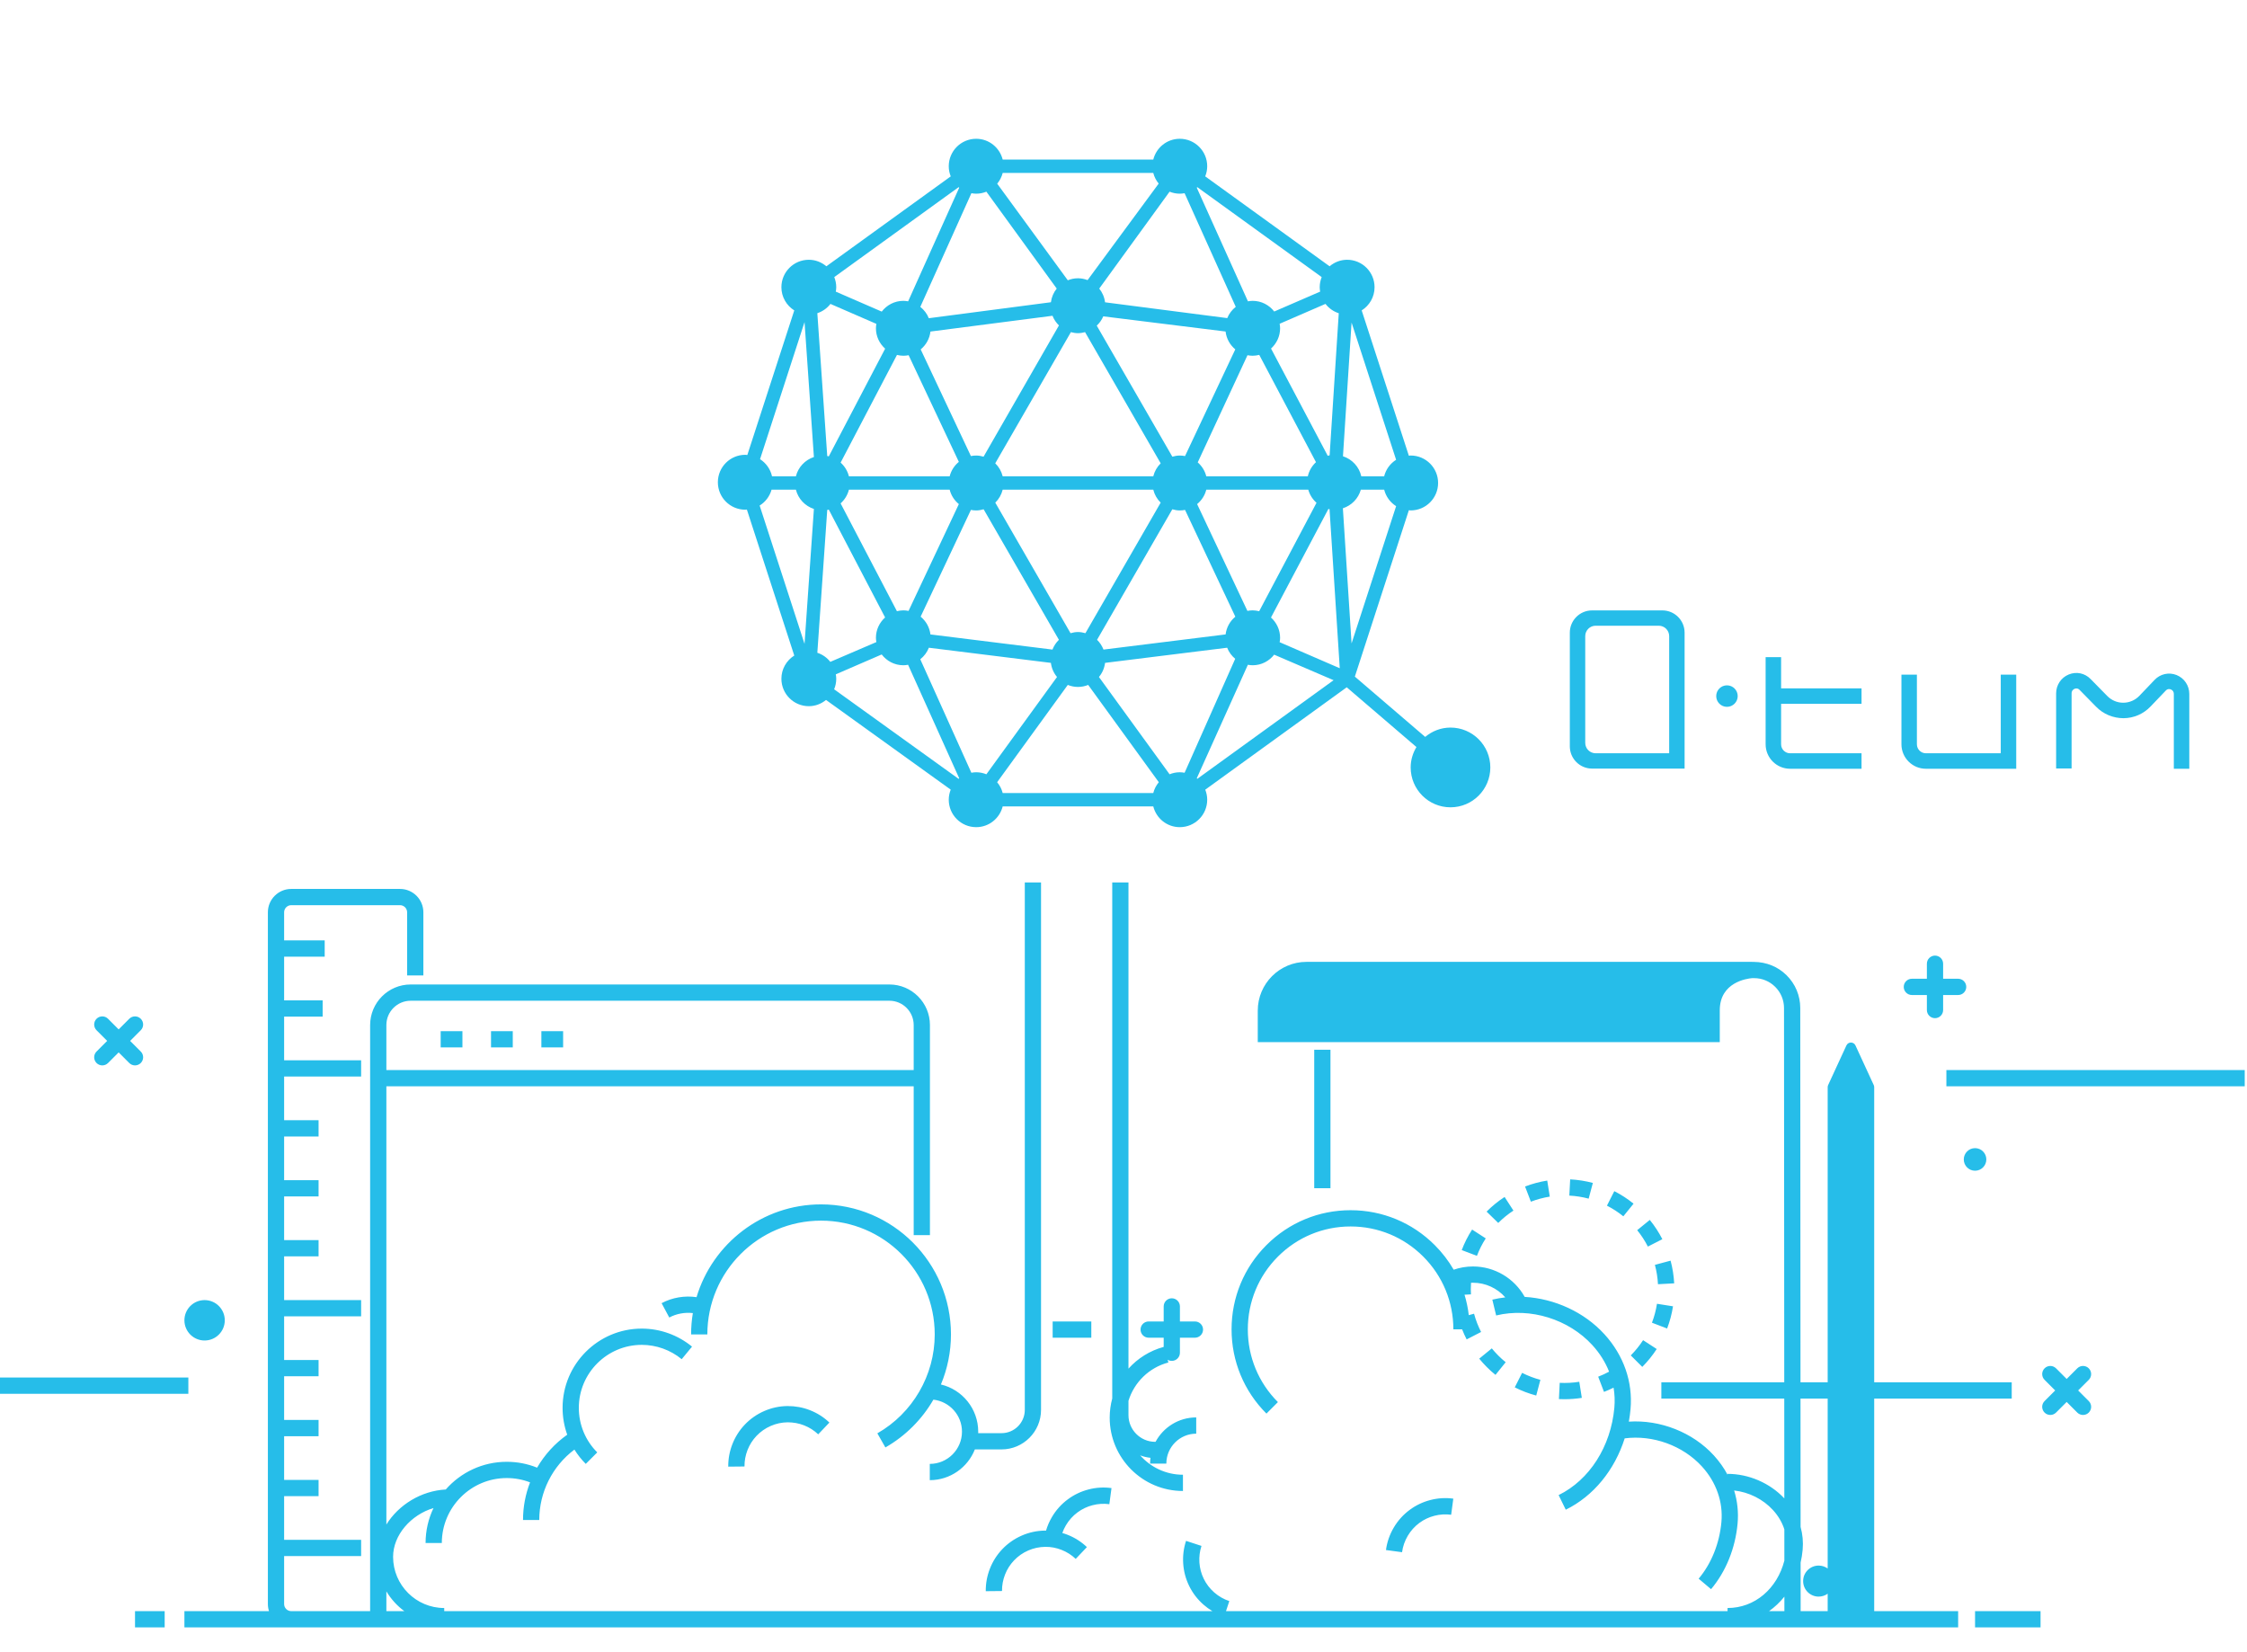 <?xml version="1.0" encoding="UTF-8"?>
<svg width="340px" height="250px" viewBox="0 0 340 250" version="1.1" xmlns="http://www.w3.org/2000/svg" xmlns:xlink="http://www.w3.org/1999/xlink">
    <!-- Generator: Sketch 45.2 (43514) - http://www.bohemiancoding.com/sketch -->
    <title>ill_01</title>
    <desc>Created with Sketch.</desc>
    <defs></defs>
    <g id="Page-1" stroke="none" stroke-width="1" fill="none" fill-rule="evenodd">
        <g id="ill_01" fill="#26BDE9">
            <g id="ill_Qtum" transform="translate(0, 21)">
                <path d="M276.551,190.622 L272.439,190.622 L272.452,210.04 C272.761,211.158 272.87,212.325 272.763,213.502 C272.703,214.169 272.599,214.816 272.455,215.442 L272.46,222.784 L276.551,222.784 L276.551,220.147 C276.166,220.424 275.694,220.587 275.184,220.587 C273.889,220.587 272.838,219.535 272.838,218.239 C272.838,216.942 273.889,215.891 275.184,215.891 C275.694,215.891 276.166,216.054 276.551,216.33 L276.551,190.622 Z M283.591,190.622 L283.591,222.784 L296.292,222.784 L296.292,225.244 L44.065,225.244 L44.065,225.244 C44.05,225.244 44.035,225.244 44.021,225.244 L27.904,225.244 L27.904,222.784 L40.701,222.784 C40.593,222.445 40.534,222.084 40.534,221.709 L40.534,117.04 C40.534,115.093 42.118,113.507 44.065,113.507 L60.531,113.507 C62.477,113.507 64.061,115.093 64.061,117.04 L64.061,126.593 L61.604,126.593 L61.604,117.04 C61.604,116.45 61.121,115.967 60.531,115.967 L44.065,115.967 C43.474,115.967 42.992,116.45 42.992,117.04 L42.992,121.294 L49.13,121.294 L49.13,123.754 L42.992,123.754 L42.992,130.364 L48.821,130.364 L48.821,132.824 L42.992,132.824 L42.992,139.435 L54.643,139.435 L54.643,141.895 L42.992,141.895 L42.992,148.505 L48.204,148.505 L48.204,150.963 L42.992,150.963 L42.992,157.573 L48.204,157.573 L48.204,160.033 L42.992,160.033 L42.992,166.646 L48.204,166.646 L48.204,169.105 L42.992,169.105 L42.992,175.715 L54.643,175.715 L54.643,178.174 L42.992,178.174 L42.992,184.784 L48.204,184.784 L48.204,187.244 L42.992,187.244 L42.992,193.855 L48.204,193.855 L48.204,196.315 L42.992,196.315 L42.992,202.925 L48.204,202.925 L48.204,205.384 L42.992,205.384 L42.992,211.994 L54.643,211.994 L54.643,214.454 L42.992,214.454 L42.992,221.709 C42.992,222.293 43.461,222.771 44.041,222.784 L56.006,222.784 L56.006,134.102 C56.006,130.717 58.756,127.964 62.136,127.964 L134.581,127.964 C137.961,127.964 140.711,130.717 140.711,134.102 L140.711,165.889 L138.253,165.889 L138.253,143.369 L58.463,143.369 L58.463,209.681 C60.3,206.718 63.693,204.582 67.448,204.378 C69.7,201.811 73.002,200.188 76.675,200.188 C78.272,200.188 79.814,200.486 81.271,201.076 C82.398,199.131 83.942,197.421 85.828,196.089 C85.367,194.802 85.126,193.432 85.126,192.024 C85.126,185.413 90.5,180.034 97.105,180.034 C99.876,180.034 102.576,181.002 104.712,182.761 L103.15,184.661 C101.454,183.264 99.307,182.493 97.105,182.493 C91.855,182.493 87.584,186.769 87.584,192.024 C87.584,194.57 88.574,196.965 90.372,198.765 L88.634,200.505 C87.973,199.842 87.398,199.116 86.916,198.339 C83.577,200.851 81.597,204.803 81.597,208.993 L79.14,208.993 C79.14,207.021 79.51,205.093 80.205,203.3 C79.084,202.867 77.9,202.648 76.675,202.648 C71.259,202.648 66.853,207.058 66.853,212.479 L64.396,212.479 C64.396,210.585 64.826,208.789 65.594,207.185 C62.178,208.212 59.48,211.27 59.48,214.566 C59.48,218.837 62.951,222.312 67.217,222.312 L67.217,222.784 L183.452,222.784 C182.981,222.504 182.535,222.18 182.117,221.813 C181.196,221.009 180.46,220.049 179.928,218.956 C179.415,217.904 179.114,216.773 179.035,215.599 C178.955,214.425 179.099,213.264 179.464,212.151 L181.799,212.916 C181.533,213.729 181.428,214.575 181.486,215.433 C181.545,216.288 181.763,217.111 182.137,217.878 C182.524,218.674 183.061,219.374 183.733,219.96 C184.402,220.546 185.168,220.984 186.011,221.262 L185.51,222.784 L261.401,222.784 L261.401,222.312 C265.517,222.312 268.907,219.39 269.997,215.141 L269.994,210.408 C269.656,209.359 269.078,208.369 268.279,207.495 C266.776,205.846 264.631,204.777 262.398,204.529 C262.892,206.136 263.073,207.824 262.92,209.528 C262.582,213.257 261.157,216.786 258.907,219.462 L257.027,217.876 C258.957,215.583 260.18,212.54 260.472,209.307 C260.746,206.265 259.696,203.275 257.516,200.886 C254.631,197.725 250.081,196.088 245.836,196.643 C244.32,201.429 241.123,205.377 236.92,207.436 L235.84,205.226 C240.512,202.937 243.743,197.872 244.272,192.01 C244.364,190.985 244.324,189.966 244.155,188.969 C243.682,189.205 243.198,189.419 242.706,189.608 L241.827,187.311 C242.391,187.094 242.943,186.839 243.478,186.549 C242.909,185.111 242.059,183.754 240.947,182.537 C237.378,178.626 231.557,176.792 226.386,178.046 L225.809,175.653 C226.455,175.498 227.11,175.384 227.769,175.309 C226.554,173.925 224.781,173.093 222.886,173.093 C222.785,173.093 222.685,173.095 222.585,173.1 C222.563,173.425 222.552,173.751 222.552,174.076 C222.553,174.332 222.56,174.593 222.574,174.854 L221.602,174.906 C221.905,175.91 222.121,176.943 222.245,177.997 L223.042,177.782 C223.3,178.738 223.659,179.669 224.109,180.545 L221.922,181.668 C221.669,181.174 221.441,180.666 221.238,180.148 L219.913,180.148 C219.913,175.989 218.296,172.079 215.358,169.139 C212.422,166.199 208.516,164.579 204.361,164.579 C200.208,164.579 196.302,166.199 193.365,169.139 C190.428,172.079 188.811,175.989 188.811,180.148 C188.811,184.305 190.428,188.214 193.365,191.154 L191.628,192.894 C188.226,189.489 186.352,184.961 186.352,180.148 C186.352,175.332 188.226,170.804 191.628,167.4 C195.029,163.994 199.552,162.119 204.361,162.119 C209.172,162.119 213.694,163.994 217.096,167.4 C218.223,168.527 219.183,169.778 219.961,171.122 C220.899,170.797 221.88,170.632 222.886,170.632 C226.143,170.632 229.137,172.416 230.706,175.234 C235.245,175.504 239.71,177.533 242.762,180.877 C245.687,184.081 247.092,188.114 246.72,192.231 C246.663,192.866 246.577,193.494 246.464,194.111 C251.209,193.799 256.129,195.718 259.33,199.226 C260.156,200.132 260.849,201.111 261.401,202.143 L261.401,202.013 C264.609,202.013 267.808,203.398 269.991,205.725 L269.982,190.622 L251.384,190.622 L251.384,188.163 L269.98,188.163 L269.944,131.531 C269.943,130.317 269.469,129.176 268.608,128.32 C267.754,127.471 266.624,127.005 265.421,127.005 L265.393,127.005 L265.111,127.006 C264.356,127.069 260.224,127.613 260.224,131.866 L260.224,136.683 L190.316,136.683 L190.316,131.917 C190.316,127.851 193.621,124.542 197.683,124.542 L265.114,124.542 L265.114,124.547 L265.38,124.546 C267.283,124.569 269.012,125.255 270.34,126.575 C271.669,127.895 272.401,129.655 272.402,131.529 L272.438,188.163 L276.551,188.163 L276.551,143.503 C276.551,143.394 276.575,143.286 276.62,143.186 L279.386,137.188 C279.656,136.603 280.486,136.603 280.756,137.188 L283.522,143.186 C283.567,143.286 283.591,143.394 283.591,143.503 L283.591,188.163 L304.4,188.163 L304.4,190.622 L283.591,190.622 Z M270.002,222.784 L270.001,220.592 C269.325,221.436 268.545,222.173 267.682,222.784 L270.002,222.784 Z M58.463,222.784 L61.179,222.784 C60.087,221.978 59.162,220.96 58.463,219.791 L58.463,222.784 Z M158.278,210.601 C158.488,209.884 158.788,209.194 159.175,208.538 C159.795,207.485 160.605,206.585 161.583,205.864 C162.527,205.163 163.583,204.661 164.72,204.37 C165.852,204.075 167.019,204.005 168.183,204.165 L167.858,206.602 C167.012,206.489 166.16,206.54 165.33,206.754 C164.5,206.965 163.731,207.332 163.043,207.841 C162.333,208.367 161.743,209.021 161.291,209.789 C161.068,210.166 160.885,210.559 160.742,210.963 C161.01,211.039 161.274,211.128 161.535,211.231 C162.628,211.66 163.613,212.287 164.462,213.095 L162.769,214.879 C162.151,214.291 161.433,213.832 160.634,213.519 C159.84,213.203 159.008,213.042 158.144,213.058 C157.261,213.068 156.398,213.253 155.583,213.608 C154.764,213.966 154.042,214.472 153.435,215.111 C152.846,215.731 152.388,216.449 152.075,217.248 C151.762,218.048 151.607,218.887 151.616,219.741 L149.158,219.766 C149.146,218.594 149.358,217.444 149.788,216.349 C150.217,215.253 150.845,214.267 151.653,213.416 C152.488,212.538 153.48,211.843 154.601,211.353 C155.72,210.865 156.904,210.611 158.118,210.597 C158.171,210.598 158.225,210.6 158.278,210.601 Z M148.013,195.854 L151.547,195.854 C153.487,195.854 155.065,194.275 155.065,192.333 L155.065,112.521 L157.522,112.521 L157.522,192.333 C157.522,195.631 154.841,198.314 151.547,198.314 L147.509,198.314 C146.436,201.035 143.783,202.966 140.688,202.966 L140.688,200.506 C143.374,200.506 145.56,198.318 145.56,195.63 C145.56,193.127 143.665,191.058 141.236,190.785 C139.52,193.747 137.037,196.265 133.973,198.017 L132.754,195.881 C138.109,192.819 141.436,187.085 141.436,180.918 C141.436,171.422 133.718,163.698 124.232,163.698 C114.747,163.698 107.03,171.422 107.03,180.918 L104.573,180.918 C104.573,179.817 104.663,178.737 104.838,177.685 C103.618,177.548 102.351,177.777 101.269,178.356 L100.108,176.187 C101.712,175.327 103.597,175.012 105.396,175.276 C107.824,167.165 115.35,161.238 124.232,161.238 C135.074,161.238 143.893,170.065 143.893,180.918 C143.893,183.556 143.36,186.125 142.373,188.49 C145.605,189.254 148.017,192.165 148.017,195.63 C148.017,195.705 148.015,195.779 148.013,195.854 Z M170.752,190.962 L170.752,193.129 C170.752,195.333 172.543,197.142 174.742,197.164 L174.851,197.164 C176.029,194.969 178.345,193.472 181.004,193.472 L181.004,195.932 C178.51,195.932 176.483,197.963 176.483,200.458 L174.026,200.458 C174.026,200.163 174.044,199.871 174.08,199.585 C173.538,199.526 173.017,199.399 172.523,199.214 C174.105,201.01 176.42,202.146 178.995,202.146 L178.995,204.605 C172.884,204.605 167.911,199.628 167.911,193.51 C167.911,192.513 168.045,191.54 168.296,190.611 L168.296,112.521 L170.752,112.521 L170.752,186.092 C172.142,184.543 173.971,183.377 176.08,182.803 L176.08,181.412 L173.807,181.412 C173.129,181.412 172.579,180.862 172.579,180.182 C172.579,179.503 173.129,178.953 173.807,178.953 L176.08,178.953 L176.08,176.678 C176.08,175.999 176.63,175.447 177.309,175.447 C177.987,175.447 178.537,175.999 178.537,176.678 L178.537,178.953 L180.809,178.953 C181.488,178.953 182.038,179.503 182.038,180.182 C182.038,180.862 181.488,181.412 180.809,181.412 L178.537,181.412 L178.537,183.688 C178.537,184.368 177.987,184.918 177.309,184.918 C177.079,184.918 176.864,184.855 176.68,184.745 L176.789,185.161 C173.859,185.933 171.614,188.17 170.752,190.962 Z M16.217,136.5 L14.61,138.108 C14.129,138.589 14.129,139.367 14.61,139.848 C14.85,140.087 15.164,140.208 15.479,140.208 C15.793,140.208 16.107,140.087 16.347,139.848 L17.954,138.239 L19.561,139.848 C19.801,140.087 20.115,140.208 20.43,140.208 C20.743,140.208 21.058,140.087 21.298,139.848 C21.779,139.367 21.779,138.589 21.298,138.108 L19.691,136.5 L21.298,134.891 C21.778,134.411 21.778,133.632 21.298,133.152 C20.819,132.672 20.041,132.672 19.561,133.152 L17.954,134.761 L16.347,133.152 C15.867,132.672 15.089,132.672 14.61,133.152 C14.13,133.632 14.13,134.411 14.61,134.891 L16.217,136.5 Z M310.975,189.393 L309.369,191.001 C308.888,191.481 308.888,192.259 309.369,192.74 C309.609,192.98 309.923,193.1 310.237,193.1 C310.552,193.1 310.866,192.98 311.106,192.74 L312.713,191.132 L314.32,192.74 C314.56,192.98 314.875,193.1 315.189,193.1 C315.504,193.1 315.818,192.98 316.058,192.74 C316.538,192.259 316.538,191.481 316.058,191.001 L314.451,189.393 L316.058,187.785 C316.537,187.305 316.537,186.526 316.058,186.046 C315.578,185.565 314.801,185.565 314.32,186.046 L312.713,187.654 L311.106,186.046 C310.626,185.565 309.849,185.565 309.369,186.046 C308.889,186.526 308.889,187.305 309.369,187.785 L310.975,189.393 Z M294.02,129.558 L294.02,131.832 C294.02,132.511 293.469,133.062 292.791,133.062 C292.113,133.062 291.562,132.511 291.562,131.832 L291.562,129.558 L289.289,129.558 C288.611,129.558 288.061,129.007 288.061,128.328 C288.061,127.649 288.611,127.098 289.289,127.098 L291.562,127.098 L291.562,124.824 C291.562,124.145 292.113,123.594 292.791,123.594 C293.469,123.594 294.02,124.145 294.02,124.824 L294.02,127.098 L296.292,127.098 C296.97,127.098 297.52,127.649 297.52,128.328 C297.52,129.007 296.97,129.558 296.292,129.558 L294.02,129.558 Z M58.463,140.909 L138.253,140.909 L138.253,134.102 C138.253,132.074 136.605,130.425 134.581,130.425 L62.136,130.425 C60.111,130.425 58.463,132.074 58.463,134.102 L58.463,140.909 Z M201.316,158.794 L198.859,158.794 L198.859,137.836 L201.316,137.836 L201.316,158.794 Z M240.386,160.37 C239.433,160.116 238.448,159.96 237.459,159.909 L237.587,157.452 C238.747,157.513 239.902,157.695 241.019,157.992 L240.386,160.37 Z M231.641,160.83 L230.761,158.533 C231.84,158.119 232.969,157.817 234.117,157.635 L234.503,160.062 C233.523,160.219 232.56,160.478 231.641,160.83 Z M245.631,163.043 C244.862,162.418 244.028,161.877 243.151,161.43 L244.264,159.236 C245.295,159.761 246.275,160.398 247.178,161.131 L245.631,163.043 Z M226.703,164.046 L224.942,162.331 C225.792,161.48 226.699,160.741 227.665,160.116 L229.002,162.178 C228.181,162.711 227.407,163.339 226.703,164.046 Z M249.345,167.622 C248.897,166.744 248.352,165.908 247.728,165.141 L249.636,163.588 C250.368,164.491 251.007,165.471 251.534,166.504 L249.345,167.622 Z M223.477,169.026 L221.179,168.153 C221.591,167.067 222.119,166.021 222.75,165.048 L224.813,166.384 C224.276,167.213 223.826,168.102 223.477,169.026 Z M250.873,173.317 C250.82,172.327 250.663,171.343 250.408,170.389 L252.781,169.752 C253.081,170.87 253.264,172.024 253.326,173.185 L250.873,173.317 Z M252.257,180.019 L249.962,179.142 C250.312,178.223 250.568,177.258 250.722,176.278 L253.148,176.66 C252.969,177.809 252.669,178.94 252.257,180.019 Z M248.498,185.826 L246.758,184.091 C247.457,183.387 248.084,182.612 248.621,181.784 L250.682,183.123 C250.053,184.094 249.318,185.003 248.498,185.826 Z M226.287,187.036 C225.829,186.666 225.388,186.27 224.963,185.841 C224.56,185.439 224.179,185.016 223.826,184.581 L225.729,183.027 C226.032,183.398 226.356,183.757 226.703,184.105 C227.065,184.47 227.441,184.808 227.829,185.12 L226.287,187.036 Z M232.451,190.162 C231.332,189.866 230.24,189.45 229.204,188.924 L230.314,186.73 C231.196,187.176 232.127,187.532 233.08,187.785 L232.451,190.162 Z M236.722,190.719 C236.443,190.719 236.163,190.713 235.885,190.699 L236.006,188.241 C236.992,188.288 237.99,188.237 238.965,188.081 L239.351,190.513 C238.484,190.649 237.599,190.719 236.722,190.719 Z M66.68,137.485 L66.68,135.025 L69.971,135.025 L69.971,137.485 L66.68,137.485 Z M74.298,137.485 L74.298,135.025 L77.589,135.025 L77.589,137.485 L74.298,137.485 Z M81.917,137.485 L81.917,135.025 L85.208,135.025 L85.208,137.485 L81.917,137.485 Z M0,189.896 L0,187.436 L28.5,187.436 L28.5,189.896 L0,189.896 Z M294.513,143.369 L294.513,140.909 L339.656,140.909 L339.656,143.369 L294.513,143.369 Z M159.281,181.412 L159.281,178.953 L165.129,178.953 L165.129,181.412 L159.281,181.412 Z M34.012,178.778 C34.012,180.466 32.645,181.835 30.957,181.835 C29.271,181.835 27.904,180.466 27.904,178.778 C27.904,177.089 29.271,175.721 30.957,175.721 C32.645,175.721 34.012,177.089 34.012,178.778 Z M300.558,154.436 C300.558,155.38 299.794,156.144 298.851,156.144 C297.909,156.144 297.145,155.38 297.145,154.436 C297.145,153.492 297.909,152.728 298.851,152.728 C299.794,152.728 300.558,153.492 300.558,154.436 Z M110.194,200.921 C110.183,199.749 110.395,198.599 110.824,197.503 C111.257,196.406 111.883,195.42 112.689,194.57 C113.524,193.692 114.516,192.998 115.637,192.508 C116.756,192.02 117.94,191.765 119.155,191.752 C120.345,191.752 121.477,191.951 122.571,192.385 C123.665,192.814 124.651,193.441 125.499,194.251 L123.805,196.031 C123.188,195.444 122.469,194.987 121.671,194.674 C120.872,194.356 120.033,194.217 119.182,194.212 C118.297,194.222 117.435,194.407 116.62,194.763 C115.801,195.12 115.078,195.626 114.471,196.265 C113.883,196.883 113.426,197.604 113.111,198.403 C112.797,199.203 112.644,200.041 112.652,200.896 L110.194,200.921 Z M212.149,213.868 L209.714,213.538 C209.877,212.335 210.273,211.192 210.896,210.137 C211.517,209.086 212.327,208.185 213.303,207.464 C214.247,206.763 215.303,206.263 216.441,205.97 C217.574,205.676 218.739,205.606 219.904,205.764 L219.579,208.201 C218.729,208.09 217.881,208.139 217.052,208.354 C216.22,208.565 215.452,208.932 214.764,209.439 C214.055,209.966 213.465,210.622 213.011,211.391 C212.558,212.16 212.267,212.991 212.149,213.868 Z M298.851,225.244 L298.851,222.784 L308.761,222.784 L308.761,225.244 L298.851,225.244 Z M20.43,225.244 L20.43,222.784 L24.917,222.784 L24.917,225.244 L20.43,225.244 Z" id="Combined-Shape"></path>
                <path d="M203.195,55.909 C204.513,55.487 205.535,54.433 205.912,53.094 L206.963,53.094 L209.443,53.094 C209.707,54.141 210.361,55.027 211.251,55.587 L204.509,76.357 L203.195,55.909 Z M193.628,76.173 C193.664,75.955 193.696,75.736 193.696,75.509 C193.696,74.285 193.157,73.196 192.316,72.436 L197.108,63.373 L201.002,56.011 C201.061,56.024 201.117,56.038 201.176,56.048 L202.723,80.113 L193.628,76.173 Z M181.175,96.842 C181.146,96.817 181.117,96.793 181.087,96.769 L181.349,96.18 L188.819,79.588 C189.055,79.631 189.297,79.662 189.547,79.662 C190.872,79.662 192.038,79.029 192.797,78.06 L201.79,81.923 L181.175,96.842 Z M179.243,95.926 C179.007,95.884 178.765,95.852 178.516,95.852 C177.969,95.852 177.45,95.965 176.972,96.157 L172.595,90.128 L166.284,81.436 C166.782,80.841 167.109,80.111 167.21,79.301 L181.41,77.538 L185.686,77.008 C185.943,77.67 186.367,78.239 186.902,78.685 L179.506,95.344 L179.243,95.926 Z M174.506,98.994 L151.719,98.994 C151.565,98.381 151.273,97.83 150.881,97.359 L161.569,82.638 C162.046,82.83 162.565,82.942 163.112,82.942 C163.659,82.942 164.178,82.83 164.656,82.638 L175.343,97.36 C174.951,97.83 174.659,98.381 174.506,98.994 L174.506,98.994 Z M149.252,96.157 C148.774,95.965 148.255,95.852 147.709,95.852 C147.459,95.852 147.218,95.884 146.981,95.926 L145.315,92.225 L139.25,78.755 C139.825,78.299 140.278,77.705 140.549,77.01 L145.025,77.564 L159.014,79.301 C159.115,80.111 159.443,80.841 159.94,81.436 L158.131,83.927 L149.252,96.157 Z M145.046,96.845 L126.215,83.298 C126.42,82.806 126.535,82.267 126.535,81.701 C126.535,81.473 126.504,81.253 126.468,81.035 L133.411,78.028 C134.169,79.016 135.348,79.662 136.689,79.662 C136.935,79.662 137.172,79.631 137.406,79.59 L145.14,96.767 C145.108,96.792 145.078,96.818 145.046,96.845 L145.046,96.845 Z M123.673,77.771 L125.172,56.162 C125.252,56.148 125.327,56.13 125.404,56.112 L133.353,71.329 L133.928,72.428 C133.081,73.189 132.54,74.281 132.54,75.509 C132.54,75.73 132.571,75.943 132.605,76.155 L125.636,79.148 C125.136,78.511 124.459,78.029 123.673,77.771 L123.673,77.771 Z M120.43,51.069 L119.331,51.069 L116.816,51.068 C116.575,49.982 115.91,49.061 115.005,48.48 L121.737,27.734 L123.154,48.153 C121.813,48.593 120.778,49.687 120.43,51.069 L120.43,51.069 Z M121.737,76.426 L114.944,55.496 C115.816,54.955 116.463,54.105 116.748,53.094 L119.331,53.094 L120.43,53.094 C120.778,54.476 121.813,55.571 123.154,56.011 L121.737,76.426 Z M125.658,24.986 L132.606,28.005 C132.571,28.225 132.54,28.447 132.54,28.675 C132.54,29.905 133.084,30.998 133.933,31.759 L125.407,48.053 C125.33,48.034 125.252,48.016 125.172,48.001 L123.673,26.39 C124.471,26.127 125.156,25.637 125.658,24.986 L125.658,24.986 Z M145.053,7.322 C145.083,7.347 145.112,7.372 145.142,7.395 L137.413,24.595 C137.178,24.553 136.937,24.522 136.689,24.522 C135.352,24.522 134.175,25.166 133.416,26.149 L126.468,23.13 C126.504,22.91 126.535,22.689 126.535,22.461 C126.535,21.918 126.424,21.402 126.235,20.927 L145.053,7.322 Z M147.709,8.308 C148.255,8.308 148.774,8.196 149.252,8.004 L159.896,22.665 C159.426,23.248 159.116,23.953 159.016,24.733 L140.541,27.15 C140.271,26.467 139.82,25.883 139.255,25.434 L146.984,8.235 C147.22,8.277 147.46,8.308 147.709,8.308 L147.709,8.308 Z M151.719,5.167 L174.506,5.167 C174.657,5.77 174.942,6.313 175.325,6.779 L164.566,21.382 C164.112,21.212 163.626,21.107 163.112,21.107 C162.567,21.107 162.048,21.218 161.571,21.41 L150.889,6.792 C151.278,6.324 151.566,5.776 151.719,5.167 L151.719,5.167 Z M176.972,8.004 C177.45,8.196 177.969,8.308 178.516,8.308 C178.765,8.308 179.007,8.277 179.243,8.235 L180.355,10.704 L186.986,25.429 C186.422,25.877 185.971,26.456 185.7,27.134 L167.209,24.742 C167.111,23.959 166.8,23.25 166.329,22.665 L176.972,8.004 Z M181.171,7.322 L199.989,20.927 C199.8,21.402 199.689,21.918 199.689,22.461 C199.689,22.688 199.72,22.907 199.756,23.125 L192.808,26.135 C192.048,25.16 190.877,24.522 189.547,24.522 C189.3,24.522 189.063,24.553 188.829,24.594 L181.506,8.331 L181.084,7.394 C181.113,7.37 181.142,7.347 181.171,7.322 L181.171,7.322 Z M181.139,55.276 C181.813,54.721 182.308,53.967 182.527,53.094 L189.419,53.094 L197.958,53.095 C198.179,53.875 198.614,54.556 199.206,55.078 L190.529,71.485 C190.212,71.407 189.887,71.354 189.547,71.354 C189.272,71.354 189.006,71.385 188.748,71.435 L181.139,55.276 Z M177.388,56.061 C177.749,56.164 178.122,56.236 178.516,56.236 C178.789,56.236 179.054,56.206 179.312,56.156 L186.923,72.314 C186.124,72.973 185.583,73.916 185.449,74.996 L166.973,77.29 C166.754,76.727 166.423,76.224 165.998,75.811 L177.388,56.061 Z M150.598,55.056 C151.14,54.528 151.529,53.851 151.719,53.094 L174.505,53.094 C174.695,53.851 175.084,54.528 175.626,55.055 L164.238,74.809 C163.878,74.706 163.505,74.634 163.112,74.634 C162.719,74.634 162.346,74.706 161.986,74.809 L150.598,55.056 Z M146.912,56.156 C147.17,56.206 147.435,56.236 147.709,56.236 C148.102,56.236 148.475,56.164 148.836,56.061 L160.227,75.811 C159.801,76.224 159.47,76.727 159.252,77.29 L140.787,74.998 C140.653,73.913 140.108,72.967 139.304,72.308 L146.912,56.156 Z M128.452,53.095 L136.343,53.094 L143.697,53.094 C143.916,53.967 144.411,54.721 145.086,55.276 L137.478,71.434 C137.222,71.385 136.959,71.354 136.689,71.354 C136.353,71.354 136.03,71.406 135.716,71.481 L127.195,55.168 C127.802,54.625 128.247,53.911 128.452,53.095 L128.452,53.095 Z M145.086,48.887 C144.412,49.441 143.917,50.196 143.698,51.068 L136.347,51.069 L128.452,51.069 C128.247,50.254 127.804,49.541 127.197,48.997 L135.723,32.705 C136.034,32.779 136.355,32.829 136.689,32.829 C136.963,32.829 137.229,32.799 137.488,32.749 L145.086,48.887 Z M148.827,48.101 C148.469,48 148.099,47.928 147.709,47.928 C147.434,47.928 147.168,47.958 146.91,48.009 L139.312,31.87 C140.116,31.207 140.659,30.256 140.79,29.167 L159.258,26.779 C159.477,27.336 159.81,27.833 160.232,28.242 L148.827,48.101 Z M175.627,49.107 C175.086,49.635 174.696,50.311 174.506,51.068 L151.718,51.068 C151.528,50.309 151.137,49.632 150.593,49.104 L162.041,29.256 C162.384,29.349 162.739,29.414 163.112,29.414 C163.485,29.414 163.84,29.349 164.183,29.256 L175.627,49.107 Z M188.76,32.75 C189.014,32.798 189.277,32.829 189.547,32.829 C189.89,32.829 190.219,32.776 190.54,32.697 L199.125,48.932 C198.517,49.494 198.076,50.231 197.89,51.069 L190.424,51.069 L182.526,51.068 C182.317,50.235 181.857,49.511 181.231,48.964 L188.76,32.75 Z M179.311,48.009 C179.053,47.958 178.788,47.928 178.516,47.928 C178.122,47.928 177.75,48.001 177.39,48.102 L165.953,28.274 C166.372,27.879 166.713,27.405 166.938,26.866 L185.446,29.163 C185.575,30.25 186.114,31.2 186.915,31.863 L179.311,48.009 Z M202.572,26.396 L201.19,47.893 C201.092,47.911 200.998,47.938 200.902,47.963 L192.324,31.741 C193.161,30.981 193.696,29.895 193.696,28.675 C193.696,28.44 193.664,28.213 193.627,27.988 L194.741,27.506 L200.562,24.983 C201.07,25.641 201.764,26.135 202.572,26.396 L202.572,26.396 Z M204.509,27.804 L211.25,48.571 C210.359,49.132 209.705,50.018 209.441,51.068 L206.963,51.069 L205.98,51.069 C205.661,49.629 204.593,48.487 203.209,48.038 L204.509,27.804 Z M219.479,89.091 C218.015,89.091 216.691,89.635 215.647,90.503 L205.007,81.38 L213.178,56.205 C213.271,56.21 213.358,56.233 213.453,56.233 C215.745,56.233 217.603,54.373 217.603,52.079 C217.603,49.784 215.745,47.925 213.453,47.925 C213.358,47.925 213.27,47.947 213.177,47.953 L206.041,25.969 C207.207,25.233 207.988,23.942 207.988,22.461 C207.988,20.167 206.13,18.306 203.838,18.306 C202.823,18.306 201.905,18.686 201.184,19.292 L182.365,5.687 C182.555,5.212 182.666,4.698 182.666,4.155 C182.666,1.861 180.807,0 178.516,0 C176.575,0 174.959,1.339 174.506,3.142 L151.719,3.142 C151.265,1.339 149.649,0 147.709,0 C145.417,0 143.558,1.861 143.558,4.155 C143.558,4.698 143.669,5.213 143.859,5.688 L125.04,19.292 C124.319,18.686 123.401,18.306 122.386,18.306 C120.094,18.306 118.236,20.167 118.236,22.461 C118.236,23.942 119.017,25.233 120.183,25.969 L113.081,47.848 C112.977,47.841 112.877,47.817 112.771,47.817 C110.479,47.817 108.622,49.677 108.622,51.971 C108.622,54.265 110.479,56.125 112.771,56.125 C112.854,56.125 112.931,56.105 113.012,56.101 L120.183,78.192 C119.017,78.927 118.236,80.219 118.236,81.701 C118.236,83.994 120.094,85.854 122.386,85.854 C123.377,85.854 124.276,85.491 124.989,84.911 L143.855,98.482 C143.669,98.955 143.558,99.466 143.558,100.007 C143.558,102.3 145.417,104.16 147.709,104.16 C149.649,104.16 151.265,102.821 151.719,101.02 L174.506,101.02 C174.959,102.821 176.575,104.16 178.516,104.16 C180.807,104.16 182.666,102.3 182.666,100.007 C182.666,99.468 182.556,98.959 182.37,98.487 L203.778,82.995 L214.326,92.038 C213.783,92.944 213.453,93.991 213.453,95.123 C213.453,98.454 216.15,101.156 219.479,101.156 C222.806,101.156 225.505,98.454 225.505,95.123 C225.505,91.792 222.806,89.091 219.479,89.091 L219.479,89.091 Z" id="Fill-70"></path>
                <path d="M252.569,75.256 C252.569,74.385 251.863,73.679 250.994,73.679 L241.442,73.679 C240.572,73.679 239.867,74.385 239.867,75.256 L239.867,91.402 C239.867,92.273 240.572,92.979 241.442,92.979 L252.569,92.979 L252.569,75.256 Z M254.902,74.732 L254.902,95.297 L240.901,95.297 C239.041,95.297 237.534,93.788 237.534,91.926 L237.534,74.732 C237.534,72.871 239.041,71.361 240.901,71.361 L251.535,71.361 C253.394,71.361 254.902,72.871 254.902,74.732 L254.902,74.732 Z M302.739,92.979 L291.409,92.979 C290.661,92.979 290.052,92.37 290.052,91.622 L290.052,81.082 L287.712,81.082 L287.712,91.622 C287.712,93.662 289.37,95.322 291.409,95.322 L305.081,95.322 L305.081,81.082 L302.739,81.082 L302.739,92.979 Z M261.311,82.7 C260.414,82.7 259.686,83.428 259.686,84.327 C259.686,85.225 260.414,85.954 261.311,85.954 C262.209,85.954 262.937,85.225 262.937,84.327 C262.937,83.428 262.209,82.7 261.311,82.7 L261.311,82.7 Z M329.344,81.142 C328.192,80.68 326.887,80.962 326.025,81.867 L323.727,84.273 C323.082,84.948 322.217,85.324 321.294,85.33 C320.381,85.341 319.504,84.973 318.85,84.307 L316.332,81.743 C315.451,80.846 314.182,80.583 313.024,81.058 C311.866,81.533 311.118,82.655 311.118,83.92 L311.118,95.277 L313.458,95.277 L313.458,83.92 C313.458,83.46 313.775,83.282 313.91,83.226 C314.038,83.173 314.369,83.084 314.663,83.386 L317.18,85.949 C318.283,87.072 319.741,87.662 321.312,87.674 C322.874,87.663 324.333,87.03 325.419,85.891 L327.716,83.486 C328.011,83.176 328.344,83.266 328.472,83.316 C328.609,83.372 328.928,83.549 328.928,84.011 L328.928,95.322 L331.269,95.322 L331.269,84.011 C331.269,82.738 330.513,81.612 329.344,81.142 L329.344,81.142 Z M269.504,83.154 L281.675,83.154 L281.675,85.498 L269.504,85.498 L269.504,91.622 C269.504,92.371 270.112,92.979 270.859,92.979 L281.675,92.979 L281.675,95.322 L270.859,95.322 C268.821,95.322 267.162,93.662 267.162,91.622 L267.162,85.498 L267.162,83.154 L267.162,78.432 L269.504,78.432 L269.504,83.154 Z" id="Fill-71"></path>
            </g>
        </g>
    </g>
</svg>